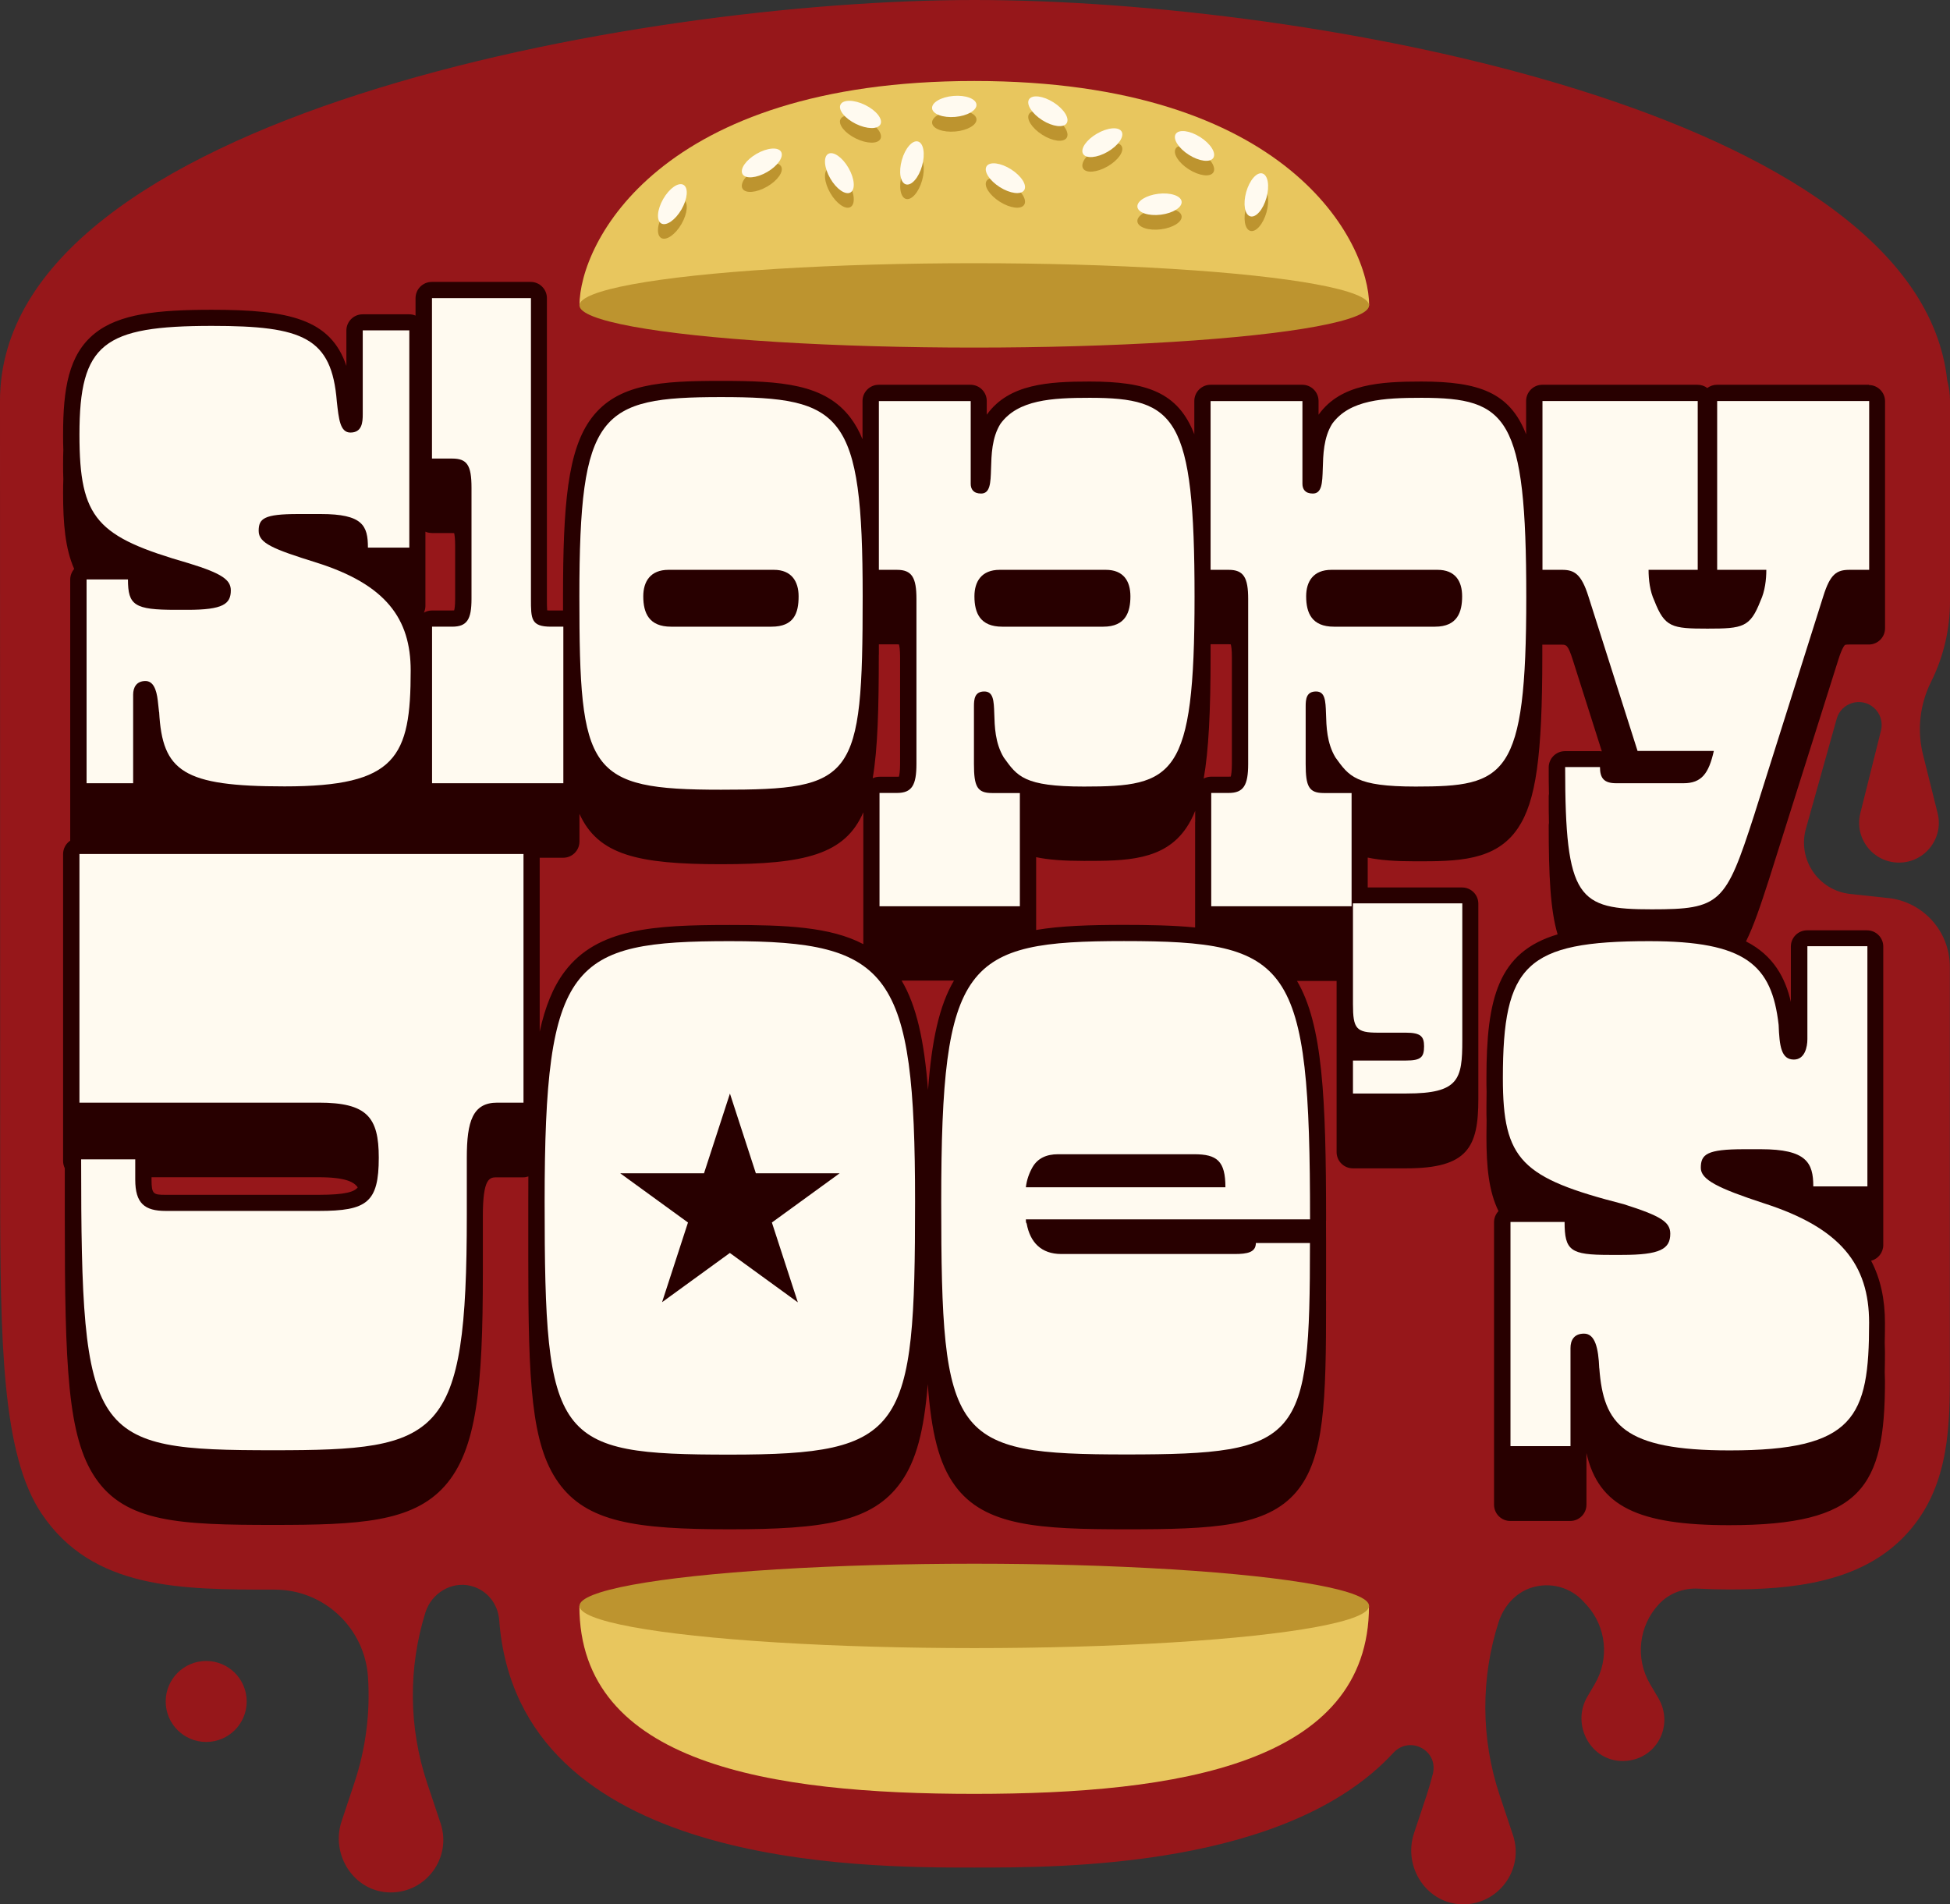 <?xml version="1.0" encoding="UTF-8"?><svg id="Layer_2" xmlns="http://www.w3.org/2000/svg" viewBox="0 0 240.78 235.14"><rect x="0" y="0" width="240.78" height="235.14" fill="#333333" stroke="none"/><defs><style>.cls-1{fill:#e8c65e;}.cls-2{fill:#fffaf0;}.cls-3{fill:#bd942f;}.cls-4{fill:#96171a;}.cls-5{fill:#280000;}</style></defs><g id="Layer_1-2"><g><g><path class="cls-4" d="M233.15,110.89l-4.7-.51c-3.97-.43-6.57-4.35-5.43-8.17l3.77-13.46c.56-1.99,3-2.73,4.57-1.38h0c.81,.7,1.16,1.79,.9,2.83l-2.55,10.2c-.78,3.1,1.57,6.11,4.77,6.11h0c3.2,0,5.55-3.01,4.77-6.11l-1.8-7.21c-.76-3.02-.4-6.21,.99-9h0c1.54-3.08,2.34-6.48,2.34-9.92v-24.76c0-.88-.12-1.72-.34-2.53C236.82,13.7,162.07,0,120.3,0S0,14.39,0,49.51H0s.02,97.24,.02,97.24c0,19.01,.23,32.87,5.11,40.14,6.3,9.39,17.18,9.39,28.71,9.39,.03,0,.06,0,.09,0,6.09,0,11.11,4.74,11.51,10.81,.29,4.38-.27,8.82-1.69,13.07l-1.57,4.72c-1.4,4.2,1.59,8.75,6.01,8.79,4.46,.04,7.62-4.32,6.21-8.54l-1.66-4.97c-2.29-6.87-2.34-14.24-.21-21.06,.74-2.37,3.21-3.89,5.62-3.28,2.02,.51,3.34,2.25,3.49,4.23,2.31,30.55,44.52,30.55,58.66,30.55,10.94,0,38.68,0,51.74-14.16,2.03-2.2,5.61-.31,4.88,2.6-.22,.87-.47,1.73-.75,2.59l-1.57,4.72c-1.4,4.2,1.59,8.75,6.01,8.79s7.62-4.32,6.21-8.54l-1.66-4.97c-2.32-6.97-2.33-14.45-.11-21.36,.62-1.92,2.04-3.55,3.95-4.2,2.39-.8,4.93-.08,6.53,1.69l.37,.4c2.45,2.69,2.86,6.66,1.01,9.79l-.9,1.53c-2.05,3.49,.42,8.06,4.47,7.96s6.28-4.37,4.29-7.76l-1.02-1.73c-1.87-3.18-1.42-7.21,1.11-9.9,1.24-1.32,3.03-1.99,4.84-1.89,1.29,.07,2.57,.1,3.83,.1,7.58,0,16.08-.78,21.63-6.58,5.17-5.39,5.6-12.44,5.6-19.19v-51.12c0-4.36-3.29-8.03-7.63-8.49Z"/><circle class="cls-4" cx="25.46" cy="210.09" r="5"/></g><path class="cls-5" d="M230.78,47.51h-18.77c-.45,0-.86,.15-1.2,.4-.33-.25-.75-.4-1.2-.4h-19.17c-1.1,0-2,.9-2,2v4.12c-2.01-5.18-5.85-6.52-12.93-6.52-5.11,0-9.93,.31-12.64,4.02-.02,.03-.04,.06-.06,.08v-1.7c0-1.1-.9-2-2-2h-11.34c-1.1,0-2,.9-2,2v4.11c-2.01-5.17-5.85-6.51-12.93-6.51-5.11,0-9.93,.31-12.64,4.02-.02,.03-.04,.06-.06,.08v-1.7c0-1.1-.9-2-2-2h-11.34c-1.1,0-2,.9-2,2v4.73c-.4-.98-.88-1.85-1.45-2.61-3.19-4.27-8.66-4.6-16.04-4.6s-12.76,.33-15.97,4.59c-2.96,3.93-3.52,10.76-3.52,22.01,0,.61,0,1.18,0,1.75h-1.52c-.19,0-.34,0-.44-.02-.03-.36-.03-.93-.03-1.42V36.81c0-1.1-.9-2-2-2h-12.22c-1.1,0-2,.9-2,2v2.16c-.24-.11-.51-.16-.79-.16h-5.75c-1.1,0-2,.9-2,2v4.37c-1.95-5.82-7.15-6.93-16.61-6.93-6.69,0-11.45,.49-14.47,2.93-3.24,2.61-3.9,6.88-3.9,12.49,0,.66,0,1.29,.03,1.89-.02,.55-.03,1.12-.03,1.71,0,.66,0,1.29,.03,1.89-.02,.55-.03,1.12-.03,1.71,0,3.82,.27,6.89,1.37,9.38-.3,.35-.49,.81-.49,1.31v32.24c-.53,.36-.88,.97-.88,1.66v37.9c0,.32,.08,.62,.21,.89,0,.8,0,1.59,0,2.36,0,.05,0,.1,0,.15,0,1.19,0,2.34,0,3.45,0,.05,0,.1,0,.15,0,18.42,.35,27.03,3.75,32.08,3.74,5.57,10.48,5.85,22.06,5.85,10.47,0,17.12-.32,21.11-4.81,3.97-4.46,4.7-12.33,4.7-26.22v-7.1c0-4.79,.86-4.79,1.76-4.79h3.24c.22,0,.42-.04,.62-.11,0,1.01-.01,2.05-.01,3.13,0,.85,0,1.68,0,2.49v.4s0,.72,0,.72c0,.85,0,1.68,0,2.49v.4s0,.72,0,.72c0,15.09,.36,22.72,3.7,27.42,3.5,4.94,9.61,5.8,21.17,5.8s17.62-.87,21.13-5.8c1.91-2.68,2.86-6.35,3.33-12.13,.43,5.94,1.36,9.82,3.36,12.54,3.67,5.03,10.44,5.39,21.16,5.39s17.3-.31,20.96-4.59c3.53-4.14,3.7-11.27,3.7-23.52,0-.07,0-.14-.01-.21,0-.85,0-1.73,.01-2.64,0-.02,0-.05,0-.07v-.14s0-.13,0-.13v-.2s0-.21,0-.21c0-.03,0-.06,0-.09v-1.13c0-.52,0-1.07,0-1.63,0-.02,0-.05,0-.07v-.14s0-.13,0-.13v-.2s0-.21,0-.21c0-.03,0-.06,0-.09,0-.89,0-1.77-.01-2.61,0-.07,.01-.14,.01-.22,0-15.02-.42-24.11-3.59-29.48h4.89v21.14c0,1.1,.9,2,2,2h6.63c7.59,0,8.87-2.64,8.87-8.55v-24.13c0-1.1-.9-2-2-2h-11.66v-3.69c1.5,.32,3.39,.46,5.91,.46,5.09,0,9.9,0,12.65-4.11,2.22-3.31,3-8.88,3-21.29,0-.46,0-.91,0-1.35h2.39c.55,0,.78,0,1.37,1.87l3.59,11.3c-.08-.01-.16-.02-.25-.02h-4.31c-1.1,0-2,.9-2,2,0,1.16,0,2.24,.03,3.27-.02,.11-.03,.22-.03,.33,0,1.17,0,2.24,.03,3.27-.02,.11-.03,.22-.03,.33,0,6.11,.2,10.42,1.1,13.42-7.36,2.18-8.79,7.9-8.79,17.79,0,.57,0,1.1,.02,1.62-.01,.64-.02,1.29-.02,1.98,0,.57,0,1.1,.02,1.62-.01,.64-.02,1.29-.02,1.98,0,3.72,.29,6.73,1.49,9.18-.34,.36-.55,.84-.55,1.38v34.88c0,1.1,.9,2,2,2h7.41c1.1,0,2-.9,2-2v-6.38c1.5,6.59,6.4,8.9,17.63,8.9,16.33,0,19.23-4.66,19.23-17.77,0-.35-.01-.71-.03-1.15,.02-.77,.03-1.57,.03-2.45,0-.35-.01-.71-.03-1.15,.02-.77,.03-1.57,.03-2.45,0-2.95-.56-5.49-1.71-7.68,.86-.22,1.5-1.01,1.5-1.94v-36.86c0-1.1-.9-2-2-2h-7.41c-1.1,0-2,.9-2,2v6.84c-.67-2.92-2.11-5.72-5.54-7.47,.94-1.88,1.78-4.37,2.85-7.69l8.55-27.09c.5-1.59,.81-1.82,.83-1.83,0,0,.11-.05,.54-.05h2.4c1.1,0,2-.9,2-2v-28.04c0-1.1-.9-2-2-2ZM111.33,121.08h6.46c-1.82,3.09-2.75,7.42-3.2,13.51-.46-6.01-1.41-10.4-3.26-13.51Zm38.16-41.53h2.23c.11,0,.19,0,.25,.01,.06,.19,.14,.63,.14,1.58v13.17c0,.95-.09,1.39-.14,1.58-.06,0-.14,.01-.25,.01h-2.16c-.33,0-.65,.08-.93,.23,.61-3.46,.85-8.27,.85-15.23,0-.46,0-.91,0-1.35Zm-1.92,21.95v13.02c-2.76-.27-5.82-.32-8.78-.32-4.27,0-7.87,.12-10.85,.63v-8.99c1.5,.32,3.39,.46,5.91,.46,5.09,0,9.9,0,12.65-4.11,.41-.6,.76-1.28,1.08-2.07v1.38ZM18.71,145.66v-.3h20.66c3.33,0,4.38,.61,4.8,1.26-.41,.52-1.44,.91-4.8,.91H20.47c-1.51,0-1.76-.05-1.76-1.86ZM108.52,80.83c0-.44,0-.86,0-1.27h2.23c.11,0,.19,0,.25,.01,.06,.19,.14,.63,.14,1.58v13.17c0,.95-.09,1.39-.14,1.58-.06,0-.14,.01-.25,.01h-2.16c-.3,0-.57,.07-.83,.18,.63-3.71,.75-8.66,.75-15.26Zm-55.19-15.01h2.48c.12,0,.21,0,.27,.01,.05,.21,.12,.66,.12,1.58v6.54c0,.83-.07,1.23-.12,1.42-.06,0-.16,.01-.28,.01h-2.48c-.36,0-.69,.1-.98,.27,.11-.25,.19-.52,.19-.81v-9.19c.24,.11,.51,.16,.79,.16Zm13.31,46.83v-6.74h2.91c1.1,0,2-.9,2-2v-3.42c2.3,5.07,7.18,6.22,17.49,6.22s15.3-1.19,17.56-6.41v16.28c-4.07-2.15-9.63-2.37-16.48-2.37-9.4,0-16.37,.41-20.4,5.76-1.42,1.88-2.4,4.32-3.08,7.4v-14.71Z"/><g><g><g><path class="cls-2" d="M19.64,87.93l-.16-1.44c-.16-1.36-.56-2.4-1.52-2.4-1.12,0-1.52,.8-1.52,1.68v10.94h-5.75v-25.16h5.11c0,3.19,.8,3.75,5.91,3.75h1.44c4.39,0,5.35-.72,5.35-2.4,0-1.28-1.04-2.08-5.19-3.35-11.34-3.27-13.5-5.43-13.5-15.89,0-11.26,2.96-13.42,16.37-13.42,11.26,0,14.78,1.44,15.41,9.34,.24,2.16,.4,3.83,1.68,3.83,1.44,0,1.52-1.28,1.52-2.24v-10.38h5.75v26.83h-5.11c0-2.72-.64-4.15-5.83-4.15h-2.79c-4.23,0-4.87,.56-4.87,2.08s1.76,2.24,7.11,3.91c8.62,2.71,11.66,6.95,11.66,13.34,0,10.7-1.76,14.3-15.57,14.3-12.54,0-15.09-1.84-15.49-9.18Z"/><path class="cls-2" d="M53.34,77.38h2.48c1.84,0,2.4-.88,2.4-3.43v-13.74c0-2.79-.56-3.59-2.4-3.59h-2.48v-19.81h12.22v37.14c0,2.48,0,3.43,2.48,3.43h1.52v19.33h-16.21v-19.33Z"/><path class="cls-2" d="M71.54,73.63c0-22.68,2.48-24.6,17.49-24.6s17.49,1.92,17.49,24.6-1.04,23.88-17.49,23.88-17.49-2.16-17.49-23.88Zm23.72,3.75c2.79,0,3.35-1.68,3.35-3.75,0-1.84-.88-3.27-3.04-3.27h-13.02c-2.24,0-3.12,1.44-3.12,3.27,0,2.08,.72,3.75,3.43,3.75h12.38Z"/><path class="cls-2" d="M108.6,97.91h2.16c1.84,0,2.4-.96,2.4-3.59v-20.37c0-2.63-.56-3.59-2.4-3.59h-2.24v-20.84h11.34v10.22c0,.64,.32,1.2,1.28,1.2,2.24,0,.24-5.19,2.4-8.62,2.16-2.96,6.31-3.2,11.02-3.2,10.62,0,12.94,2.32,12.94,24.6s-2.56,23.4-13.66,23.4c-7.43,0-8.23-1.28-9.9-3.59-2.16-3.59-.16-8.15-2.4-8.15-1.2,0-1.28,.96-1.28,1.84v7.11c0,2.79,.4,3.59,2.24,3.59h3.43v13.98h-17.33v-13.98Zm27.63-20.53c2.79,0,3.35-1.84,3.35-3.75s-.88-3.27-3.04-3.27h-13.1c-2.24,0-3.12,1.44-3.12,3.27,0,2.08,.72,3.75,3.43,3.75h12.46Z"/><path class="cls-2" d="M149.56,97.91h2.16c1.84,0,2.4-.96,2.4-3.59v-20.37c0-2.63-.56-3.59-2.4-3.59h-2.24v-20.84h11.34v10.22c0,.64,.32,1.2,1.28,1.2,2.24,0,.24-5.19,2.4-8.62,2.16-2.96,6.31-3.2,11.02-3.2,10.62,0,12.94,2.32,12.94,24.6s-2.56,23.4-13.66,23.4c-7.43,0-8.23-1.28-9.9-3.59-2.16-3.59-.16-8.15-2.4-8.15-1.2,0-1.28,.96-1.28,1.84v7.11c0,2.79,.4,3.59,2.24,3.59h3.43v13.98h-17.33v-13.98Zm27.63-20.53c2.79,0,3.35-1.84,3.35-3.75s-.88-3.27-3.04-3.27h-13.1c-2.24,0-3.12,1.44-3.12,3.27,0,2.08,.72,3.75,3.43,3.75h12.46Z"/><path class="cls-2" d="M193.25,94.71h4.31c0,1.36,.48,2,2,2h8.31c2.24,0,3.12-1.2,3.75-3.99h-9.42l-6.07-19.09c-.88-2.79-1.76-3.27-3.27-3.27h-2.4v-20.84h19.17v20.84h-6.07c0,1.2,.16,2.64,.72,3.83,1.28,3.27,2.16,3.43,6.55,3.43s5.27-.16,6.55-3.43c.56-1.2,.72-2.64,.72-3.83h-6.07v-20.84h18.77v20.84h-2.4c-1.6,0-2.4,.48-3.27,3.27l-8.55,27.07c-3.51,10.86-4.15,11.58-12.62,11.58-9.1,0-10.7-1.2-10.7-17.57Z"/></g><g><path class="cls-2" d="M10.02,143.15h6.68v2.51c0,2.92,1.15,3.86,3.76,3.86h18.9c5.95,0,7.41-1.04,7.41-6.58,0-5.01-1.46-6.79-7.41-6.79H9.81v-30.7h54.83v30.7h-3.24c-3.03,0-3.76,2.3-3.76,6.79v7.1c0,27.68-3.24,29.03-23.81,29.03-22.66,0-23.81-1.25-23.81-35.93Z"/><path class="cls-2" d="M116.22,148.37c0-29.66,2.92-32.17,22.56-32.17,20.68,0,22.98,2.51,22.98,34.36h-35.09c0,.21,0,.42,.1,.52,.42,2.3,1.78,3.76,4.28,3.76h21.41c1.57,0,2.61-.21,2.61-1.36h6.68c0,24.44-1.04,26.11-22.66,26.11s-22.87-1.78-22.87-31.23Zm35.09-1.78c0-3.24-1.04-4.07-3.86-4.07h-16.81c-1.46,0-2.51,.52-3.13,1.57-.42,.73-.73,1.57-.84,2.51h24.65Z"/><path class="cls-2" d="M167.05,130.95h6.55c1.84,0,2.24-.4,2.24-1.76,0-1.2-.4-1.68-2.24-1.68h-3.43c-2.71,0-3.11-.48-3.11-3.51v-12.46h13.5v16.93c0,4.79-.4,6.55-6.87,6.55h-6.63v-4.07Z"/><path class="cls-2" d="M197.47,168.95c-.1-2.51-.52-4.28-1.88-4.28-1.25,0-1.67,.84-1.67,1.78v12.11h-7.41v-27.68h6.68c0,3.55,.73,4.07,5.53,4.07h1.57c4.7,0,5.95-.73,5.95-2.61,0-1.46-1.15-2.19-5.74-3.65-12.64-3.24-14.93-5.43-14.93-15.56,0-13.99,2.82-16.92,18.07-16.92,11.91,0,15.14,2.92,15.98,10.34,.1,2.61,.31,4.28,1.88,4.28,1.36,0,1.67-1.57,1.67-2.51v-11.49h7.41v29.66h-6.68c0-2.92-.84-4.59-6.47-4.59h-2.09c-4.59,0-5.33,.63-5.33,2.3,0,1.46,2.09,2.51,7.83,4.39,9.4,3.03,12.95,7.52,12.95,14.73,0,11.7-1.78,15.77-17.23,15.77-13.16,0-15.56-3.24-16.08-10.13Z"/><path class="cls-2" d="M90.12,116.21c-19.63,0-22.87,2.51-22.87,32.17s1.25,31.23,22.87,31.23,22.87-2.82,22.87-31.23-3.03-32.17-22.87-32.17Zm8.37,44.58l-8.37-6.08-8.37,6.08,3.2-9.84-8.37-6.08h10.35l3.2-9.84,3.2,9.84h10.35l-8.37,6.08,3.2,9.84Z"/></g></g><g><g><path class="cls-1" d="M120.3,10c-38.93,0-48.75,20.03-48.75,27.71h97.51c0-7.68-9.83-27.71-48.75-27.71Z"/><ellipse class="cls-3" cx="120.3" cy="37.71" rx="48.75" ry="5.21"/></g><g><path class="cls-1" d="M71.54,198.29c0,19.5,23.53,23.21,48.75,23.21s48.75-3.72,48.75-23.21H71.54Z"/><ellipse class="cls-3" cx="120.3" cy="198.29" rx="48.75" ry="5.21"/></g></g></g><g><ellipse class="cls-3" cx="94.07" cy="21.92" rx="2.75" ry="1.3" transform="translate(1.64 49.97) rotate(-30)"/><ellipse class="cls-3" cx="83.02" cy="27.01" rx="2.75" ry="1.3" transform="translate(18.12 85.4) rotate(-60)"/><ellipse class="cls-3" cx="103.65" cy="23.18" rx="1.3" ry="2.75" transform="translate(2.29 54.93) rotate(-30)"/><ellipse class="cls-3" cx="106.25" cy="15.92" rx="1.3" ry="2.75" transform="translate(45.13 104.29) rotate(-63.85)"/><ellipse class="cls-3" cx="112.61" cy="21.92" rx="2.75" ry="1.3" transform="translate(61.07 124.41) rotate(-74.32)"/><ellipse class="cls-3" cx="155.12" cy="25.86" rx="2.75" ry="1.3" transform="translate(88.31 168.22) rotate(-74.32)"/><ellipse class="cls-3" cx="136.12" cy="19.42" rx="2.75" ry="1.3" transform="translate(8.52 70.66) rotate(-30)"/><ellipse class="cls-3" cx="129.38" cy="15.53" rx="1.3" ry="2.75" transform="translate(46.95 116.46) rotate(-57.6)"/><ellipse class="cls-3" cx="117.83" cy="14.94" rx="2.75" ry="1.3" transform="translate(-.84 10.04) rotate(-4.86)"/><ellipse class="cls-3" cx="124.14" cy="23.8" rx="1.3" ry="2.75" transform="translate(37.53 115.87) rotate(-57.6)"/><ellipse class="cls-3" cx="147.49" cy="19.81" rx="1.3" ry="2.75" transform="translate(51.74 133.73) rotate(-57.6)"/><ellipse class="cls-3" cx="143.17" cy="27.01" rx="2.75" ry="1.3" transform="translate(-2.22 17.64) rotate(-6.99)"/></g><g><ellipse class="cls-2" cx="94.07" cy="20.12" rx="2.75" ry="1.3" transform="translate(2.54 49.73) rotate(-30)"/><ellipse class="cls-2" cx="83.02" cy="25.21" rx="2.75" ry="1.3" transform="translate(19.68 84.5) rotate(-60)"/><ellipse class="cls-2" cx="103.65" cy="21.38" rx="1.3" ry="2.75" transform="translate(3.19 54.69) rotate(-30)"/><ellipse class="cls-2" cx="106.25" cy="14.12" rx="1.3" ry="2.75" transform="translate(46.75 103.28) rotate(-63.85)"/><ellipse class="cls-2" cx="112.61" cy="20.12" rx="2.75" ry="1.3" transform="translate(62.8 123.1) rotate(-74.32)"/><ellipse class="cls-2" cx="155.12" cy="24.06" rx="2.75" ry="1.3" transform="translate(90.04 166.91) rotate(-74.32)"/><ellipse class="cls-2" cx="136.12" cy="17.62" rx="2.75" ry="1.3" transform="translate(9.42 70.42) rotate(-30)"/><ellipse class="cls-2" cx="129.38" cy="13.73" rx="1.3" ry="2.75" transform="translate(48.47 115.62) rotate(-57.6)"/><ellipse class="cls-2" cx="117.83" cy="13.14" rx="2.75" ry="1.3" transform="translate(-.69 10.03) rotate(-4.86)"/><ellipse class="cls-2" cx="124.14" cy="22" rx="1.3" ry="2.75" transform="translate(39.05 115.03) rotate(-57.6)"/><ellipse class="cls-2" cx="147.49" cy="18.01" rx="1.3" ry="2.75" transform="translate(53.26 132.9) rotate(-57.6)"/><ellipse class="cls-2" cx="143.17" cy="25.21" rx="2.75" ry="1.3" transform="translate(-2 17.62) rotate(-6.99)"/></g></g></g></svg>